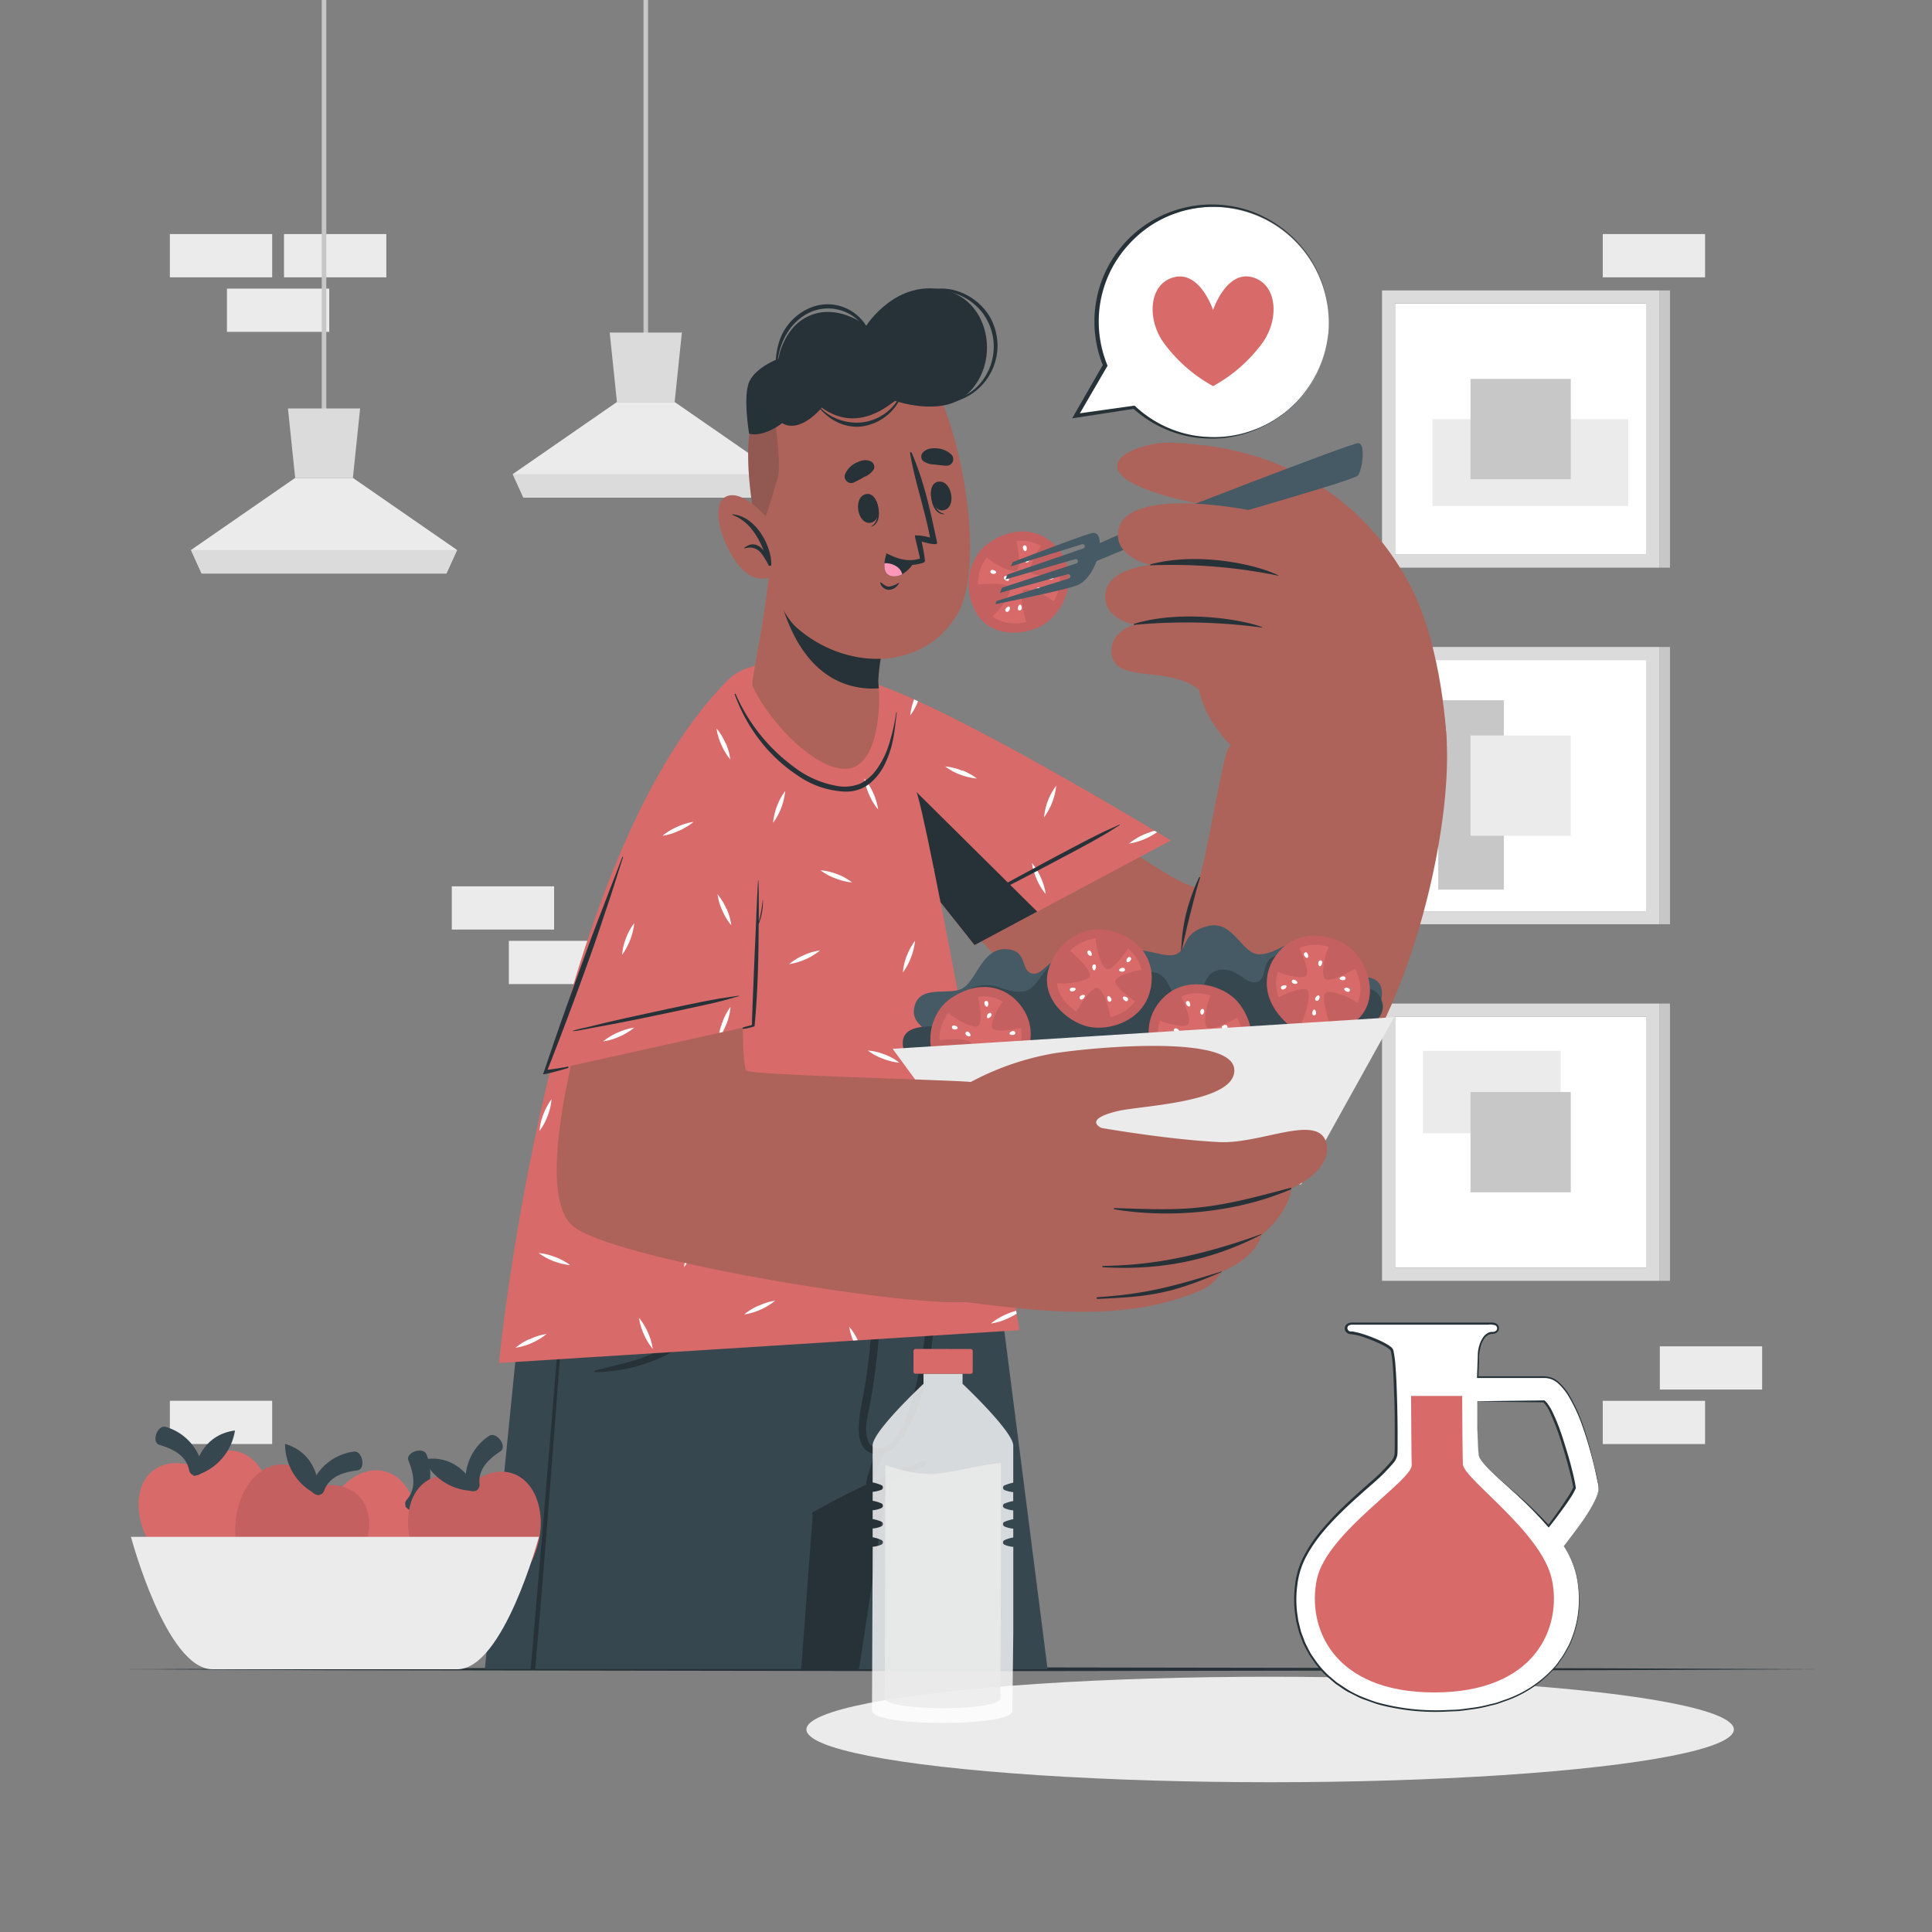 <svg xmlns="http://www.w3.org/2000/svg" viewBox="0 0 500 500"><rect x="0" y="0" width="500" height="500" fill="#808080" stroke="none"/><g id="freepik--background-complete--inject-2"><path style="fill:#ebebeb" d="M58.73 74.69h26.48v11.19H58.73zM43.96 60.58h26.48v11.19H43.96zM73.5 60.58h26.48v11.19H73.5zM414.79 60.58h26.48v11.19h-26.48zM414.79 362.53h26.48v11.19h-26.48zM429.56 348.42h26.48v11.19h-26.48zM43.96 362.52h26.48v11.19H43.96z"/><path transform="rotate(180 130.16 234.975)" style="fill:#ebebeb" d="M116.92 229.38h26.48v11.19h-26.48z"/><path transform="rotate(180 144.93 249.085)" style="fill:#ebebeb" d="M131.69 243.49h26.48v11.19h-26.48z"/><path style="fill:#c7c7c7" d="M83.27 0h1.18v109.15h-1.18z"/><path style="fill:#ebebeb" d="m118.29 142.34-2.77 6.09H52.19l-2.76-6.09 26.96-18.66h14.94l26.96 18.66z"/><path style="fill:#dbdbdb" d="m93.2 105.7-1.87 17.98H76.39l-1.87-17.98H93.2zM118.29 142.35l-2.77 6.08H52.19l-2.76-6.08h68.86z"/><path style="fill:#c7c7c7" d="M166.54 0h1.18v89.51h-1.18z"/><path style="fill:#ebebeb" d="m201.56 122.7-2.77 6.09h-63.33l-2.76-6.09 26.96-18.66h14.94l26.96 18.66z"/><path style="fill:#dbdbdb" d="m176.47 86.06-1.87 17.98h-14.94l-1.87-17.98h18.68zM201.56 122.71l-2.77 6.08h-63.33l-2.76-6.08h68.86z"/><path style="fill:#fff" d="M361.05 78.54h64.99v64.99h-64.99z"/><path d="M357.67 75.16v71.75h71.75V75.16ZM426 143.53h-65v-65h65Z" style="fill:#dbdbdb"/><path transform="rotate(90 396.04 119.71)" style="fill:#ebebeb" d="M384.8 94.38h22.47v50.65H384.8z"/><path transform="rotate(90 393.545 111.035)" style="fill:#c7c7c7" d="M380.57 98.06h25.95v25.95h-25.95z"/><path style="fill:#c7c7c7" d="M429.42 75.16h2.77v71.75h-2.77z"/><path style="fill:#fff" d="M361.05 170.82h64.99v64.99h-64.99z"/><path style="fill:#c7c7c7" d="M372.22 181.22h16.97v49.02h-16.97z"/><path d="M357.67 167.44v71.75h71.75v-71.75ZM426 235.81h-65v-65h65Z" style="fill:#dbdbdb"/><path style="fill:#ebebeb" d="M380.57 190.34h25.95v25.95h-25.95z"/><path style="fill:#c7c7c7" d="M429.42 167.44h2.77v71.75h-2.77z"/><path style="fill:#fff" d="M361.05 263.1h64.99v64.99h-64.99z"/><path style="fill:#ebebeb" d="M368.26 271.96h35.66v21.32h-35.66z"/><path d="M357.67 259.72v71.75h71.75v-71.75ZM426 328.09h-65v-65h65Z" style="fill:#dbdbdb"/><path style="fill:#c7c7c7" d="M380.57 282.62h25.95v25.95h-25.95zM429.42 259.72h2.77v71.75h-2.77z"/></g><ellipse cx="328.71" cy="447.59" rx="120.01" ry="13.65" style="fill:#ebebeb" id="freepik--Shadow--inject-2"/><path style="fill:#263238" d="m30.67 432 54.83-.24 54.84-.09L250 431.5l109.66.17 54.84.08 54.83.25-54.83.24-54.84.09-109.66.17-109.66-.17-54.84-.09-54.83-.24z" id="freepik--Table--inject-2"/><g id="freepik--Character--inject-2"><path d="M271.12 432h-86.9c-2.74-29.46-5.49-59.65-7.67-83.72-.07-.8-.15-1.6-.22-2.39-2.46-27.23-4.13-46.05-4.13-46.05h82a1.79 1.79 0 0 1 0 .25c.61 4.46 8.96 69.54 16.92 131.91Z" style="fill:#37474f"/><path d="M197.39 432H196c-3.79-31.9-6.87-63.86-9.67-95.86q-.24-2.87-.5-5.75c-.56-6.57-1.12-13.17-1.66-19.75 0-.2.29-.2.32 0q.92 8.75 1.78 17.46a.09.09 0 0 1 0 .05c.2 2.12.42 4.23.63 6.36 2.23 22.08 4.44 44.14 6.86 66.19q1.73 15.67 3.63 31.3Z" style="fill:#263238"/><path d="m242.36 299.84-11 72.72-.39 2.46-1 6.55-.08.46-.26 1.76-7.32 48.21h-46.68c-4.79-27-9.69-54.68-13.75-77.65-.09-.52-.18-1-.27-1.52l-9.38-53Z" style="fill:#263238"/><path d="M254.28 299.77s0 .1-.05.32c-.65 4.24-7.71 49.71-19.44 79.55-.08.25-.17.48-.28.74 0 0-1.65.51-4.63 1.69-1.16.46-2.54 1-4.1 1.7l-1.7.76c-3.44 1.54-7.61 3.56-12.37 6.14-.46.24-.91.49-1.36.74v.54c-.24 3.13-1.46 19.19-3 40h-81.86c6.3-64.93 13.22-132.23 13.22-132.23Z" style="fill:#37474f"/><path d="M147.87 312.42c-2.33 30.46-4.56 60.92-7 91.34q-1.14 14.12-2.34 28.24h-1.2q5.19-59.78 9.87-119.56c.02-.44.7-.44.67-.02ZM238.65 378.24a180.07 180.07 0 0 0-28.3 13.18.32.32 0 0 0 .26.59c9.53-4.1 19.25-8 28.55-12.63a.62.62 0 0 0-.51-1.14ZM241.68 312.82c0-.33-.61-.4-.6 0 .07 11.32-.65 21.27-1.6 31.85-.45 4.91-4.4 32.05-12.91 30.07-1.43-.33-2.16-1.73-2.38-3.88-.27-2.58.7-5.75 1.13-8.32 1-5.69 1.71-11.39 2.19-17.12a155.92 155.92 0 0 0-.34-32.11.28.28 0 0 0-.55 0c0 14.83-.38 29.63-2.6 44.32-1.06 7.06-4.62 17.69 2.77 18.77s12.38-16.69 13.3-21.56c2.56-13.6 2.66-28.27 1.59-42.02Z" style="fill:#263238"/><path d="M226.79 375.43a46.62 46.62 0 0 0-1.91 5.63 12.71 12.71 0 0 0-.8 4.62.33.33 0 0 0 .59.13 16.36 16.36 0 0 0 2-4.5c.65-1.74 1.33-3.47 1.93-5.23a1 1 0 0 0-1.81-.65ZM188.26 321.7a15.36 15.36 0 0 0-.36-3.52.18.18 0 0 0-.35 0 14 14 0 0 0-.39 3c-.12 1.17-.28 2.33-.4 3.5a52.85 52.85 0 0 1-1.25 7.09 25.21 25.21 0 0 1-6.5 11.69 34.16 34.16 0 0 1-11 7.24c-4.57 1.94-9.39 2.66-14.11 4.05-.2.05-.14.34 0 .35a41 41 0 0 0 15.29-3 32.88 32.88 0 0 0 11.47-7.32 25.48 25.48 0 0 0 6.68-12 35.42 35.42 0 0 0 .92-7.11 33.2 33.2 0 0 0 0-3.97Z" style="fill:#263238"/><path d="M219.13 195c6.59 14.76 54.56 83.14 93.11 91.4 6.5 1.39 26.67 7.77 38.34-8.9 15.77-22.51 25.83-65.62 23.62-88.61-1.83-19-53.78-4.75-56.84 6.07-2.31 8.19-6.42 35.06-8.1 34.63-10.92-2.82-43.45-31-75.87-48.35-15.03-8.1-19.33 2.35-14.26 13.76Z" style="fill:#ad6359"/><path d="M306.07 241.27a50 50 0 0 1 .93-5 53.49 53.49 0 0 1 3.34-9.25c.06-.13.3-.05.25.1-1 3.07-1.73 6.26-2.55 9.39-.4 1.56-.78 3.11-1.13 4.68s-.79 3.2-1.06 4.82c0 .09-.18.08-.17 0 .11-1.61.17-3.17.39-4.74Z" style="fill:#263238"/><path d="M374.44 192.4s-.86-24.9-9.79-41.46c-6.17-11.45-22.38-34.86-61.17-36.36-9.2-.35-22.57 5.67-7.75 11.7 10.53 4.29 18.5 3.83 24.17 7.44 0 0-16.09 9.68-16.09 18.91 0 4.13-.61 13.07.85 21.81 0 0 2.87 2.51 5.42 2.4 0 0 .28 8.64 10 17.56Z" style="fill:#ad6359"/><path d="M256 140.45c-4.72 3.18-7.3 10.69-3.5 17.83s13.42 6.23 18 3.1 8.45-10.94 4.54-17.6c-3.31-5.78-10.73-8.9-19.04-3.33Z" style="fill:#d96a6a"/><path d="M256 140.45c-4.72 3.18-7.3 10.69-3.5 17.83s13.42 6.23 18 3.1 8.45-10.94 4.54-17.6c-3.31-5.78-10.73-8.9-19.04-3.33Z" style="opacity:.1"/><path d="M257.44 142.32c-3.85 2.59-5.95 8.73-2.85 14.56s11 5.09 14.72 2.53 6.91-8.93 3.72-14.38c-2.76-4.72-8.82-7.26-15.59-2.71Z" style="fill:#d96a6a"/><path d="M265.5 145.56c.34.27 1.56-.75.89-1.23s-1.33.89-.89 1.23ZM268.35 152.25c-.17.39 1.12 1.32 1.42.55s-1.19-1.07-1.42-.55ZM271.21 149.65c.07.42 1.66.49 1.49-.32s-1.58-.24-1.49.32ZM265.42 142.63c.42-.07.5-1.65-.31-1.49s-.25 1.58.31 1.49ZM257.81 148.17c.11-.41-1.31-1.13-1.49-.32s1.34.87 1.49.32ZM261.21 157c-.35-.25-1.52.82-.83 1.27s1.29-.93.83-1.27ZM264 156.47c-.42-.07-1 1.41-.18 1.51s.74-1.42.18-1.51ZM261.07 150.21c.3-.3-.58-1.63-1.13-1s.73 1.4 1.13 1Z" style="fill:#fff"/><path d="M252.51 151.31s7.75-.86 8.77.71-4.49 8.47-5.4 7.86-4.21-5.95-3.37-8.57Z" style="fill:#d96a6a"/><path d="M252.51 151.31s7.75-.86 8.77.71-4.49 8.47-5.4 7.86-4.21-5.95-3.37-8.57Z" style="opacity:.1"/><path d="M265.76 161.59s-2.29-7.46-.93-8.75 9.15 2.83 8.73 3.84-5.07 5.24-7.8 4.91Z" style="fill:#d96a6a"/><path d="M265.76 161.59s-2.29-7.46-.93-8.75 9.15 2.83 8.73 3.84-5.07 5.24-7.8 4.91Z" style="opacity:.1"/><path d="M275.63 147.85s-7.58 1.84-8.79.41 3.37-9 4.35-8.48 4.93 5.36 4.44 8.07Z" style="fill:#d96a6a"/><path d="M275.63 147.85s-7.58 1.84-8.79.41 3.37-9 4.35-8.48 4.93 5.36 4.44 8.07Z" style="opacity:.1"/><path d="M262.78 138.78s1.85 7.58.42 8.79-9-3.37-8.49-4.35 5.37-4.94 8.07-4.44Z" style="fill:#d96a6a"/><path d="M262.78 138.78s1.85 7.58.42 8.79-9-3.37-8.49-4.35 5.37-4.94 8.07-4.44Z" style="opacity:.1"/><path d="M278.71 151.49c-3.65 1.39-21.12 4.87-21.12 4.87l.34-.83 18.73-5.83a.57.57 0 0 0 .34-.7.56.56 0 0 0-.72-.37l-17.51 4.8.55-1.33 19.16-6.26a.58.58 0 1 0-.34-1.1l-17.93 5.22.53-1.27 19.6-6.74a.56.56 0 0 0 .38-.72.55.55 0 0 0-.71-.37l-18.4 5.71.45-1.08s18.44-7.12 20.62-7.54c3.93-.77 1.56 11.44-3.97 13.54Z" style="fill:#455a64"/><path d="M282.77 141.39c2.56-1.17 13.07-5.8 14.31-6.28 1.44-.56 52.37-20.37 54.4-20.43s1.11 6.91-.06 8.38-49.42 14.76-54.28 16.68c-5.09 2-14.66 6-14.66 6Z" style="fill:#455a64"/><path d="M361.86 149.65c-5.53-4-17.41-12.21-29.47-15.57-13.39-3.73-40.19-7.3-42.84 2.61-1.95 7.27 8.17 9.54 8.17 9.54s-11.39.85-11.71 7.8c-.29 6.34 7.63 7.62 7.63 7.62s-6.82 1.71-5.92 7.87c1.08 7.4 15.19 2.6 22.76 9.16 1.7 1.47 51.38-29.03 51.38-29.03Z" style="fill:#ad6359"/><path d="M330.81 148.89c-5.81-2.89-20.72-6.06-32.89-2.89-.28.07-.37.32-.11.31a136.3 136.3 0 0 1 33 2.68c.04.01.07-.07 0-.1ZM326.66 162.3c-5.28-2-20.79-4.56-33-.9-.28.08-.35.33-.09.31a146.28 146.28 0 0 1 33.07.71c.06.02.08-.1.02-.12Z" style="fill:#263238"/><path d="M252.2 244.61 303 217.5s-50.35-30.68-73.58-39.5c-24.21-9.23-33.37-2.44-11.57 24.06 21.47 26.06 34.35 42.55 34.35 42.55Z" style="fill:#d96a6a"/><path d="M298.83 215a19.08 19.08 0 0 0-2.84 1 16 16 0 0 0-3.79 2.31 15.84 15.84 0 0 0 4.25-1.26 16.13 16.13 0 0 0 3-1.69c-.21-.1-.45-.23-.62-.36Zm-53.52 7.57a15.29 15.29 0 0 0-3.78 2.31 15.79 15.79 0 0 0 4.24-1.27 15.31 15.31 0 0 0 3.79-2.3 15.15 15.15 0 0 0-4.25 1.26Zm24.06 4.56a15.56 15.56 0 0 0-2.3-3.78 15.59 15.59 0 0 0 1.26 4.25 15.2 15.2 0 0 0 2.3 3.77 15.28 15.28 0 0 0-1.26-4.24ZM226 205.25a15.86 15.86 0 0 0-2.31-3.77 15.64 15.64 0 0 0 1.27 4.24 15.07 15.07 0 0 0 2.3 3.78 15.59 15.59 0 0 0-1.26-4.25Zm-12-20.84a15.38 15.38 0 0 0-4.3-1 15.65 15.65 0 0 0 3.89 2.11 15.82 15.82 0 0 0 4.3 1 15.65 15.65 0 0 0-3.89-2.11Zm34.93 15a15.46 15.46 0 0 0-4.31-1.05 15.6 15.6 0 0 0 3.9 2.12 15.82 15.82 0 0 0 4.3 1 15.51 15.51 0 0 0-3.82-2.12ZM236.58 181a14.91 14.91 0 0 0-1 4.15 14.44 14.44 0 0 0 2-3.68Zm34.62 26.24a15.82 15.82 0 0 0-1 4.3 17.09 17.09 0 0 0 3.15-8.19 15.65 15.65 0 0 0-2.15 3.86Z" style="fill:#fff"/><path d="M251 234c1.13-.78 2.39-1.41 3.58-2.09s2.46-1.39 3.69-2.09c2.5-1.41 5-2.78 7.54-4.14 5-2.71 10.07-5.45 15.16-8.07 1.4-.73 2.8-1.44 4.22-2.13s3-1.34 4.52-2.06a.08.08 0 0 1 .06.14c-1.22.71-2.4 1.53-3.62 2.24s-2.53 1.46-3.8 2.16q-3.76 2.07-7.57 4.07c-5 2.64-10 5.3-15 7.83L255.5 232c-1.47.74-2.93 1.57-4.47 2.17-.03.03-.15-.08-.03-.17Z" style="fill:#263238"/><path d="M217.85 202c21.47 26.11 34.35 42.59 34.35 42.59l16.23-8.66-61-60.42c-4.21 3.23-1.62 11.86 10.42 26.49Z" style="fill:#263238"/><path d="m263.77 344.24-134.64 8.5S141.6 223 188.45 175.91c5.79-5.81 19.7-5.45 29-1.53 3.33 1.39 15.92 16.85 20.18 32s26.47 137.38 26.14 137.86Z" style="fill:#d96a6a"/><path d="M175.24 214a15.74 15.74 0 0 0-3.79 2.3 15.05 15.05 0 0 0 4.25-1.3 15.31 15.31 0 0 0 3.79-2.3 15.73 15.73 0 0 0-4.25 1.3Zm66.45 10.8a1 1 0 0 0-.16.13.86.86 0 0 0 .17 0s-.01-.15-.01-.18ZM208 247.22a15.62 15.62 0 0 0-3.79 2.3 15.84 15.84 0 0 0 4.25-1.26 15.49 15.49 0 0 0 3.78-2.3 15.08 15.08 0 0 0-4.24 1.26Zm-14.8 56.94a15.6 15.6 0 0 0-3.78 2.31 15.25 15.25 0 0 0 4.25-1.26 15.79 15.79 0 0 0 3.78-2.31 15.59 15.59 0 0 0-4.25 1.26Zm-33.26-37a16.08 16.08 0 0 0-3.78 2.3 15.25 15.25 0 0 0 4.25-1.26 15.75 15.75 0 0 0 3.78-2.3 15.59 15.59 0 0 0-4.25 1.31Zm-22.73 79.33a15.37 15.37 0 0 0-3.78 2.3 15.25 15.25 0 0 0 4.25-1.26 15.6 15.6 0 0 0 3.78-2.31 15.16 15.16 0 0 0-4.25 1.32Zm59.16-8.61a15.44 15.44 0 0 0-3.78 2.3 15.59 15.59 0 0 0 4.25-1.26 15.92 15.92 0 0 0 3.78-2.31 14.94 14.94 0 0 0-4.25 1.32Zm66.63 1.34a17.7 17.7 0 0 0-2.76 1 16.21 16.21 0 0 0-3.78 2.3 15.35 15.35 0 0 0 4.25-1.26 19.39 19.39 0 0 0 2.42-1.29c-.06-.26-.13-.51-.13-.75Zm-30.41-39.07a15.66 15.66 0 0 0-3.79 2.31 15.73 15.73 0 0 0 4.2-1.26 15.47 15.47 0 0 0 3.79-2.31 15.38 15.38 0 0 0-4.22 1.26ZM187.8 192.29a15.41 15.41 0 0 0-2.31-3.78 15.77 15.77 0 0 0 1.26 4.24 15.47 15.47 0 0 0 2.31 3.79 15.38 15.38 0 0 0-1.26-4.25Zm-20.13 152.55a15.43 15.43 0 0 0-2.3-3.79 15.38 15.38 0 0 0 1.26 4.25 15.62 15.62 0 0 0 2.3 3.79 14.73 14.73 0 0 0-1.26-4.25Zm-8.27-37.15a15.58 15.58 0 0 0-2.32-3.77 15.88 15.88 0 0 0 1.26 4.24 15.27 15.27 0 0 0 2.32 3.78 16 16 0 0 0-1.26-4.25Zm49.82-25.52a16.07 16.07 0 0 0-2.3-3.79 15.05 15.05 0 0 0 1.26 4.25 15.31 15.31 0 0 0 2.3 3.79 15.84 15.84 0 0 0-1.26-4.25Zm-21.16-47a15.66 15.66 0 0 0-2.31-3.79 15.05 15.05 0 0 0 1.26 4.25 15.47 15.47 0 0 0 2.31 3.79 15.38 15.38 0 0 0-1.26-4.2Zm31.73 108.16a14.56 14.56 0 0 0 1 3.58l1.2-.08a15.83 15.83 0 0 0-2.2-3.45Zm36.4-30.33a15.45 15.45 0 0 0-2.32-3.78 16.37 16.37 0 0 0 1.26 4.24 15.72 15.72 0 0 0 2.31 3.78 15.51 15.51 0 0 0-1.25-4.24ZM226 205.25a15.86 15.86 0 0 0-2.31-3.77 15.64 15.64 0 0 0 1.27 4.24 15.07 15.07 0 0 0 2.3 3.78 15.59 15.59 0 0 0-1.26-4.25Zm-12-20.84a15.38 15.38 0 0 0-4.3-1 15.65 15.65 0 0 0 3.89 2.11 15.82 15.82 0 0 0 4.3 1 15.65 15.65 0 0 0-3.89-2.11Zm-37.7 103.64A15 15 0 0 0 172 287a15.75 15.75 0 0 0 3.9 2.12 16.1 16.1 0 0 0 4.3 1 15.09 15.09 0 0 0-3.86-2.07Zm-32.6 37.28a15.54 15.54 0 0 0-4.31-1.05 17.07 17.07 0 0 0 8.2 3.15 15.64 15.64 0 0 0-3.85-2.1Zm91.59 3a15.54 15.54 0 0 0-4.31-1.05 17.07 17.07 0 0 0 8.2 3.15 15.79 15.79 0 0 0-3.85-2.1Zm-6.41-55.46a15.12 15.12 0 0 0-4.3-1 15.34 15.34 0 0 0 3.89 2.11 16.12 16.12 0 0 0 4.3 1.05 15.07 15.07 0 0 0-3.85-2.16Zm-12.24-46.64a15 15 0 0 0-4.3-1 15.3 15.3 0 0 0 3.89 2.1 15.48 15.48 0 0 0 4.3 1.05 15 15 0 0 0-3.85-2.15ZM162 242.81a15.12 15.12 0 0 0-1 4.3 17.45 17.45 0 0 0 3.15-8.2 15.09 15.09 0 0 0-2.15 3.9Zm49.61 74.71a15.13 15.13 0 0 0-1 4.3 15.69 15.69 0 0 0 2.12-3.89 16.2 16.2 0 0 0 1-4.3 15.19 15.19 0 0 0-2.1 3.89Zm23.06-70.17a15.25 15.25 0 0 0-1 4.32 17.16 17.16 0 0 0 3.15-8.21 15.53 15.53 0 0 0-2.13 3.89Zm-56.63 76.29a15.19 15.19 0 0 0-1 4.31 16 16 0 0 0 2.11-3.91 15.73 15.73 0 0 0 1-4.3 15.39 15.39 0 0 0-2.09 3.9Zm-37.42-35.27a15.8 15.8 0 0 0-1 4.31 15.25 15.25 0 0 0 2.11-3.9 15 15 0 0 0 1-4.3 16.17 16.17 0 0 0-2.09 3.89ZM187 264.43a14.86 14.86 0 0 0-1 4.31 17.17 17.17 0 0 0 3.15-8.2 15.19 15.19 0 0 0-2.15 3.89Zm14.08-55.82a16.36 16.36 0 0 0-1 4.31 15.54 15.54 0 0 0 2.12-3.89 15.89 15.89 0 0 0 1-4.31 15.87 15.87 0 0 0-2.11 3.89Z" style="fill:#fff"/><path d="M190.4 179.65a46.48 46.48 0 0 0 15.09 18.85 25.43 25.43 0 0 0 11 4.88 10.84 10.84 0 0 0 6.27-.63 12.24 12.24 0 0 0 4.51-4.22 23 23 0 0 0 2.94-6.36 54.74 54.74 0 0 0 1.73-7.71.08.08 0 1 1 .15 0c-.36 2.47-.52 5-1.07 7.4a24.91 24.91 0 0 1-2.2 6.24 14.8 14.8 0 0 1-4 4.88 9.74 9.74 0 0 1-6.22 1.88 23 23 0 0 1-12.1-4.12 40.75 40.75 0 0 1-9.36-8.52 43.14 43.14 0 0 1-7-12.52.13.13 0 0 1 .26-.05Z" style="fill:#263238"/><path d="M219.8 198.87c-7.88 1.32-20.43-11.42-25.06-21.38-.31-.68 1.15-7.57 2.54-16 .82-5.13 1.62-10.86 2-16.14.07-1.09 32.6 10.22 32.6 10.22s-4 10.86-4.54 20.07a12.89 12.89 0 0 0 .09 2.18 3.53 3.53 0 0 1 0 .36c.38 4.15-.01 19.4-7.63 20.69Z" style="fill:#ad6359"/><path d="M224 178.13a19.61 19.61 0 0 0 3.41 0v-.36a11.12 11.12 0 0 1-.08-2.18c.55-9.21 4.52-20.06 4.52-20.06s-26.4-9.19-31.68-10.21c.61 6.2 4.33 31.09 23.83 32.81Z" style="fill:#263238"/><path d="M194.56 109.21c-3.46 11.79 3.15 45.79 11.61 53.22 12.26 10.85 32.14 11.67 41.31-3 8.89-14.24-.51-58.3-9.94-65.08-13.88-10.02-37.88-2.59-42.98 14.86Z" style="fill:#ad6359"/><path d="M226.86 129.84c0-.09-.15.14-.13.23.5 2.28.7 5-1.22 6.12-.06 0 0 .15 0 .12 2.49-.83 2.2-4.4 1.35-6.47Z" style="fill:#263238"/><path d="M224.37 127.84c-3.73.42-2.62 7.85.84 7.46s2.29-7.81-.84-7.46ZM240.94 127.42c0-.09.2.08.21.17.27 2.32 1 4.92 3.17 5.37.07 0 .08.13 0 .13-2.6.03-3.49-3.44-3.38-5.67Z" style="fill:#263238"/><path d="M242.64 124.7c3.66-.83 5.06 6.55 1.67 7.33s-4.74-6.63-1.67-7.33ZM220.93 124.88a30.78 30.78 0 0 0 2.72-1.45 5 5 0 0 0 2.5-2 1.6 1.6 0 0 0-.53-1.87c-1.27-.82-2.71-.44-4 .19a5.78 5.78 0 0 0-2.93 3 1.7 1.7 0 0 0 2.24 2.13ZM245 120.53a29 29 0 0 1-3.07-.32 5 5 0 0 1-3.06-.93 1.58 1.58 0 0 1-.2-1.93c.87-1.23 2.35-1.42 3.77-1.32a5.87 5.87 0 0 1 3.83 1.67 1.7 1.7 0 0 1-1.27 2.83ZM228 150.75c.63.45 1.3 1.11 2.14 1.06a6.19 6.19 0 0 0 2.39-.95.08.08 0 0 1 .12.1 3.13 3.13 0 0 1-2.74 1.69 2.47 2.47 0 0 1-2.11-1.77c-.07-.12.1-.2.2-.13ZM229.38 143.49a7.92 7.92 0 0 0 5.76 2.71 10.17 10.17 0 0 0 2.84-.3 2.83 2.83 0 0 0 .52-.14c.17 0 .32-.09.5-.15a.58.58 0 0 0 .38-.59.86.86 0 0 0-.06-.23v-.2c-.22-1.78-.8-4.45-.8-4.45.7.22 4.22 1.22 4 .3-1.6-7.6-3.38-16-6.59-23.27a.21.21 0 0 0-.41.12c1.25 7.36 3.79 14.46 5.17 21.83a14.22 14.22 0 0 0-3.87-.57c-.24.11 1.21 5.14 1.24 5.95a.21.21 0 0 1 0 .09c-2.92.82-5.3.26-8.49-1.31-.2-.13-.35.05-.19.21Z" style="fill:#263238"/><path d="M236.8 145.16a9.46 9.46 0 0 1-3.3 3.45 4.21 4.21 0 0 1-2.52.53c-1.91-.2-2.2-1.88-2.08-3.38a9.79 9.79 0 0 1 .49-2.33 12.18 12.18 0 0 0 7.41 1.73Z" style="fill:#263238"/><path d="M233.5 148.61a4.21 4.21 0 0 1-2.52.53c-1.91-.2-2.2-1.88-2.08-3.38 2-.09 4.15.95 4.6 2.85Z" style="fill:#ff97b8"/><path d="M233 102.34a12.71 12.71 0 0 1-10.18 7c-4.27.36-9.05-1.46-11.52-5.07-.07-.11-.24 0-.17.11 2.64 3.86 7 6.5 11.76 6a13.07 13.07 0 0 0 10.39-7.85c.06-.24-.2-.37-.28-.19ZM214.65 78.75c-5.45-.2-10.51 3.57-12.57 8.49a18.63 18.63 0 0 0-1.16 9.29.1.1 0 0 0 .2 0c-.24-5 1.66-10.64 5.66-13.88a11.45 11.45 0 0 1 13.22-1.3 11.59 11.59 0 0 1 5 5.88.23.23 0 0 0 .43-.15 11.83 11.83 0 0 0-10.78-8.33ZM256 81.71a15.31 15.31 0 0 0-8.32-6.4c-4.77-1.52-9.35 0-13.87 1.65-.12 0-.05.23.07.19 3.85-1.37 7.83-2.54 11.93-1.59A15 15 0 0 1 254.3 81a14.65 14.65 0 0 1-1.47 19.14 14.91 14.91 0 0 1-11.11 4c-.16 0-.22.23-.05.24A15 15 0 0 0 256 81.71Z" style="fill:#263238"/><path d="M193.87 112.24s-1.72-10.08.16-13.72 7.41-5.66 7.41-5.66 1.39-9.2 9.29-11.61c7.09-2.16 13.44 3.07 13.44 3.07s7.68-12.22 20.39-9.22c12.06 2.83 14.5 19.64 5.24 27.33-6.5 5.4-18.13 1.32-18.13 1.32-.93.37-9.35 8.73-19 1.75 0 0-5.52 6.84-10.27 4 .03.04-4.59 3.71-8.53 2.74Z" style="fill:#263238"/><path d="M199.39 100.31c.81 5.17 3 19.92 1.85 23.53s-3.63 12.92-5.28 13.92c-2.33-11-3.15-22.59-1.4-28.55a24.29 24.29 0 0 1 4.83-8.9Z" style="fill:#263238;opacity:.2"/><path d="M200.6 136.5s-8-10.74-12.93-7.85 1.38 18.65 7.31 20.64a5.94 5.94 0 0 0 7.87-3.45Z" style="fill:#ad6359"/><path d="M189.58 133.12a.08.08 0 0 0 0 .16c4.15 1.53 6.44 5.27 8.07 9.17-1.26-1.48-2.95-2.26-4.94-.74-.11.08 0 .24.12.21a3.67 3.67 0 0 1 4.07 1.15 18 18 0 0 1 2 3.2c.2.36.86.15.71-.27a1 1 0 0 1 0-.1c-.09-5.23-4.39-12.43-10.03-12.78Z" style="fill:#263238"/><path d="M285.32 254.21c-5.33 1-3.91-6.05-8.85-6.51s-6.42 5-9.46 4.22-.86-6.23-6.91-6.28-7.43 8.28-11.09 10.2-11.53-1.34-12.47 5.33 12.57 8.89 22.27 13.56S279 286.5 287.75 286c9.38-.59 13.46-6.7 20.64-7.67s23.68 3.47 30.71-2.82 18.38-11.36 18.55-18.18-8.79-3.82-11.66-4.15-2.6-7.86-8.12-8.91-6.88 2.37-11.68 2.71-6.86-9-13.59-7.32-5 5.48-7.91 7.14-8.57-2.11-12.5-.38-2.12 6.94-6.87 7.79Z" style="fill:#455a64"/><path d="M307.07 258.68c5.56.27 3.22-6.51 8.2-7.6s7.18 4.15 10.19 3 .08-6.28 6.24-7.11 8.63 7.28 12.61 8.71 11.59-2.8 13.41 3.7-11.7 10.42-21 16.29-19.09 14.25-28.09 14.82c-9.64.61-14.59-4.94-22-5s-23.72 6.46-31.69 1.11-20.18-8.92-21.23-15.66 8.48-4.92 11.36-5.61 1.66-8.13 7.15-9.87 7.32 1.47 12.26 1.2 5.85-9.78 12.93-9 5.78 4.8 9 6.07 8.48-3.18 12.7-2 3.01 6.71 7.96 6.95Z" style="fill:#37474f"/><path d="M246.09 258.35c-4.72 3.18-7.3 10.69-3.5 17.83s13.42 6.23 18 3.1 8.45-10.94 4.54-17.6c-3.35-5.78-10.77-8.9-19.04-3.33Z" style="fill:#d96a6a"/><path d="M246.09 258.35c-4.72 3.18-7.3 10.69-3.5 17.83s13.42 6.23 18 3.1 8.45-10.94 4.54-17.6c-3.35-5.78-10.77-8.9-19.04-3.33Z" style="opacity:.1"/><path d="M247.49 260.22c-3.85 2.59-6 8.73-2.85 14.56s11 5.09 14.72 2.53 6.91-8.93 3.72-14.38c-2.76-4.72-8.82-7.26-15.59-2.71Z" style="fill:#d96a6a"/><path d="M255.55 263.46c.34.27 1.56-.75.89-1.23s-1.33.89-.89 1.23ZM258.4 270.15c-.17.39 1.12 1.32 1.42.55s-1.19-1.07-1.42-.55ZM261.26 267.55c.07.42 1.66.49 1.49-.32s-1.58-.23-1.49.32ZM255.47 260.53c.42-.07.5-1.65-.31-1.49s-.25 1.58.31 1.49ZM247.86 266.07c.11-.41-1.31-1.13-1.49-.32s1.34.87 1.49.32ZM251.26 274.91c-.35-.25-1.52.82-.83 1.27s1.29-.94.83-1.27ZM254.05 274.37c-.42-.07-1 1.41-.18 1.51s.74-1.42.18-1.51ZM251.12 268.11c.3-.3-.58-1.63-1.13-1s.73 1.4 1.13 1Z" style="fill:#fff"/><path d="M242.56 269.21s7.75-.86 8.77.71-4.49 8.47-5.4 7.86-4.21-5.95-3.37-8.57Z" style="fill:#d96a6a"/><path d="M242.56 269.21s7.75-.86 8.77.71-4.49 8.47-5.4 7.86-4.21-5.95-3.37-8.57Z" style="opacity:.1"/><path d="M255.81 279.49s-2.29-7.46-.93-8.75 9.15 2.83 8.73 3.84-5.07 5.24-7.8 4.91Z" style="fill:#d96a6a"/><path d="M255.81 279.49s-2.29-7.46-.93-8.75 9.15 2.83 8.73 3.84-5.07 5.24-7.8 4.91Z" style="opacity:.1"/><path d="M265.68 265.75s-7.58 1.84-8.79.41 3.37-9 4.35-8.48 4.93 5.32 4.44 8.07Z" style="fill:#d96a6a"/><path d="M265.68 265.75s-7.58 1.84-8.79.41 3.37-9 4.35-8.48 4.93 5.32 4.44 8.07Z" style="opacity:.1"/><path d="M252.83 256.68s1.85 7.58.42 8.79-9-3.37-8.49-4.35 5.37-4.94 8.07-4.44Z" style="fill:#d96a6a"/><path d="M252.83 256.68s1.85 7.58.42 8.79-9-3.37-8.49-4.35 5.37-4.94 8.07-4.44Z" style="opacity:.1"/><path d="M286.78 240.74c-5.56-1.22-12.77 2.1-15.31 9.78s4.76 14 10.21 15.18 13.74-1.44 15.87-8.87c1.84-6.43-1.03-13.95-10.77-16.09Z" style="fill:#d96a6a"/><path d="M286.78 240.74c-5.56-1.22-12.77 2.1-15.31 9.78s4.76 14 10.21 15.18 13.74-1.44 15.87-8.87c1.84-6.43-1.03-13.95-10.77-16.09Z" style="opacity:.1"/><path d="M286.4 243c-4.53-1-10.42 1.72-12.5 8s3.89 11.45 8.34 12.4 11.23-1.17 13-7.24c1.47-5.23-.88-11.37-8.84-13.16Z" style="fill:#d96a6a"/><path d="M289.62 251.11c0 .43 1.62.61 1.51-.21s-1.57-.35-1.51.21ZM286.76 257.79c-.41.15-.19 1.72.57 1.41s-.05-1.6-.57-1.41ZM290.61 258.06c-.26.35.78 1.54 1.25.86s-.92-1.31-1.25-.86ZM291.68 249c.34.27 1.55-.77.87-1.24s-1.32.92-.87 1.24ZM282.42 247.35c.38-.21-.09-1.73-.79-1.3s.3 1.57.79 1.3ZM278.38 255.92c-.06-.43-1.65-.54-1.5.27s1.57.28 1.5-.27ZM280.69 257.56c-.24-.36-1.71.25-1.22.91s1.53-.47 1.22-.91ZM283.19 251.12c.43 0 .78-1.55 0-1.53s-.56 1.52 0 1.53Z" style="fill:#fff"/><path d="M276.49 245.68s6 5 5.55 6.84-9.23 2.6-9.42 1.52 1.38-7.15 3.87-8.36Z" style="fill:#d96a6a"/><path d="M276.49 245.68s6 5 5.55 6.84-9.23 2.6-9.42 1.52 1.38-7.15 3.87-8.36Z" style="opacity:.1"/><path d="M278.21 262.37s3.81-6.81 5.68-6.72 4.27 8.58 3.25 9-7.29-.07-8.93-2.28Z" style="fill:#d96a6a"/><path d="M278.21 262.37s3.81-6.81 5.68-6.72 4.27 8.58 3.25 9-7.29-.07-8.93-2.28Z" style="opacity:.1"/><path d="M295 260s-6.57-4.22-6.37-6.08 8.82-3.75 9.14-2.71-.51 7.3-2.77 8.79Z" style="fill:#d96a6a"/><path d="M295 260s-6.57-4.22-6.37-6.08 8.82-3.75 9.14-2.71-.51 7.3-2.77 8.79Z" style="opacity:.1"/><path d="M292.65 244.46s-4.21 6.57-6.07 6.37-3.75-8.81-2.71-9.14 7.27.47 8.78 2.77Z" style="fill:#d96a6a"/><path d="M292.65 244.46s-4.21 6.57-6.07 6.37-3.75-8.81-2.71-9.14 7.27.47 8.78 2.77Z" style="opacity:.1"/><path d="M302.46 277.36c4.19 3.85 12.09 4.6 18.15-.76s2.92-14.51-1.2-18.25-12.61-5.66-18.18-.31c-4.82 4.64-6.12 12.58 1.23 19.32Z" style="fill:#d96a6a"/><path d="M302.46 277.36c4.19 3.85 12.09 4.6 18.15-.76s2.92-14.51-1.2-18.25-12.61-5.66-18.18-.31c-4.82 4.64-6.12 12.58 1.23 19.32Z" style="opacity:.1"/><path d="M303.94 275.56c3.42 3.14 9.88 3.75 14.83-.62s2.39-11.85-1-14.92-10.3-4.62-14.85-.25c-3.92 3.79-4.98 10.28 1.02 15.79Z" style="fill:#d96a6a"/><path d="M305.22 267c.18-.39-1.1-1.34-1.41-.58s1.19 1.06 1.41.58ZM311.05 262.63c.42.08 1-1.39.2-1.51s-.76 1.41-.2 1.51ZM307.85 260.46c.4-.16.1-1.72-.65-1.37s.14 1.59.65 1.37ZM302.38 267.74c-.16-.4-1.72-.11-1.38.64s1.6-.13 1.38-.64ZM309.55 273.84c-.43 0-.79 1.53 0 1.52s.56-1.51 0-1.52ZM317.35 268.46c-.16.4 1.15 1.29 1.43.52s-1.22-1.04-1.43-.52ZM316.17 265.88c0 .43 1.61.64 1.51-.18s-1.55-.38-1.51.18ZM310.77 270.19c-.37-.22-1.45.95-.72 1.34s1.21-1.05.72-1.34Z" style="fill:#fff"/><path d="M313.84 278.26s-2.65-7.34-1.36-8.7 9.28 2.39 8.91 3.41-4.8 5.49-7.55 5.29Z" style="fill:#d96a6a"/><path d="M313.84 278.26s-2.65-7.34-1.36-8.7 9.28 2.39 8.91 3.41-4.8 5.49-7.55 5.29Z" style="opacity:.1"/><path d="M320.74 263s-6.72 4-8.29 2.95.61-9.56 1.69-9.38 6.28 3.66 6.6 6.43Z" style="fill:#d96a6a"/><path d="M320.74 263s-6.72 4-8.29 2.95.61-9.56 1.69-9.38 6.28 3.66 6.6 6.43Z" style="opacity:.1"/><path d="M305.07 256.59s3.56 6.94 2.46 8.45-9.51-1.19-9.27-2.25 4.07-6.05 6.81-6.2Z" style="fill:#d96a6a"/><path d="M305.07 256.59s3.56 6.94 2.46 8.45-9.51-1.19-9.27-2.25 4.07-6.05 6.81-6.2Z" style="opacity:.1"/><path d="M299.25 271.19s6.95-3.56 8.46-2.45-1.19 9.51-2.26 9.27-6.05-4.07-6.2-6.82Z" style="fill:#d96a6a"/><path d="M299.25 271.19s6.95-3.56 8.46-2.45-1.19 9.51-2.26 9.27-6.05-4.07-6.2-6.82Z" style="opacity:.1"/><path d="M333 264.79c4.19 3.85 12.09 4.59 18.15-.77s2.92-14.5-1.2-18.25-12.61-5.66-18.18-.31C327 250.1 325.65 258 333 264.79Z" style="fill:#d96a6a"/><path d="M333 264.79c4.19 3.85 12.09 4.59 18.15-.77s2.92-14.5-1.2-18.25-12.61-5.66-18.18-.31C327 250.1 325.65 258 333 264.79Z" style="opacity:.1"/><path d="M334.48 263c3.42 3.14 9.88 3.75 14.83-.63s2.39-11.85-1-14.91-10.3-4.63-14.85-.25c-3.92 3.79-4.98 10.26 1.02 15.79Z" style="fill:#d96a6a"/><path d="M335.76 254.39c.18-.39-1.1-1.33-1.41-.57s1.17 1.08 1.41.57ZM341.59 250.06c.42.07 1-1.4.2-1.51s-.79 1.45-.2 1.51ZM338.39 247.89c.4-.17.1-1.73-.65-1.38s.14 1.6.65 1.38ZM332.92 255.16c-.16-.4-1.72-.1-1.38.64s1.6-.12 1.38-.64ZM340.09 261.26c-.43 0-.79 1.54 0 1.52s.56-1.5 0-1.52ZM347.89 255.89c-.16.4 1.15 1.29 1.43.51s-1.22-1.03-1.43-.51ZM346.71 253.3c0 .43 1.61.64 1.51-.17s-1.55-.39-1.51.17ZM341.31 257.62c-.37-.22-1.45.94-.72 1.34s1.21-1.05.72-1.34Z" style="fill:#fff"/><path d="M344.38 265.68s-2.65-7.34-1.36-8.69 9.28 2.38 8.91 3.41-4.8 5.48-7.55 5.28Z" style="fill:#d96a6a"/><path d="M344.38 265.68s-2.65-7.34-1.36-8.69 9.28 2.38 8.91 3.41-4.8 5.48-7.55 5.28Z" style="opacity:.1"/><path d="M351.28 250.39s-6.72 4-8.29 3 .61-9.56 1.69-9.39 6.32 3.66 6.6 6.39Z" style="fill:#d96a6a"/><path d="M351.28 250.39s-6.72 4-8.29 3 .61-9.56 1.69-9.39 6.32 3.66 6.6 6.39Z" style="opacity:.1"/><path d="M335.61 244s3.56 6.94 2.46 8.45-9.51-1.18-9.27-2.25 4.07-6.04 6.81-6.2Z" style="fill:#d96a6a"/><path d="M335.61 244s3.56 6.94 2.46 8.45-9.51-1.18-9.27-2.25 4.07-6.04 6.81-6.2Z" style="opacity:.1"/><path d="M329.79 258.62s6.95-3.56 8.46-2.46-1.19 9.51-2.26 9.27-6.05-4.06-6.2-6.81Z" style="fill:#d96a6a"/><path d="M329.79 258.62s6.95-3.56 8.46-2.46-1.19 9.51-2.26 9.27-6.05-4.06-6.2-6.81Z" style="opacity:.1"/><path style="fill:#ebebeb" d="m231.01 271.43 29.28 39.89 76.46-4.82 24.04-43.25-129.78 8.18z"/><path d="M169.93 204.82c-18.29 48.67-33.25 101.69-21.93 112.27 9.14 8.53 85.05 21 101.66 19.87 7.06-.46 14.23-55 2-56.91-3.48-.54-58-1.79-58.54-3-1.79-3.74-.36-30.18.31-61.69.84-40.5-15.76-31.14-23.5-10.54Z" style="fill:#ad6359"/><path d="M245.9 336.5c19.77 2.34 44.24 6.46 64.81-2.57a11.15 11.15 0 0 0 5.46-4.82c9.29-3.88 10.25-9.44 10.25-9.44 7.54-6.27 7.74-12.08 7.74-12.08s10.85-4.68 9.11-11.71c-1.93-7.9-16.8.22-27.7-.31-25-1.23-63.86-10.17-71-11.24Z" style="fill:#ad6359"/><path d="M288.51 312.65c7.36.21 14.59.62 21.94-.17 8.07-.86 15.69-3 23.5-5.06a.19.19 0 0 1 .12.37c-13.56 5.9-31 7.63-45.58 5.19-.35-.05-.35-.34.02-.33ZM285.58 327.63c7.17-.19 19.78-.6 40.79-8.22.07 0 .13.08.06.12-13 6.76-26.35 9.27-40.84 8.44-.45-.03-.49-.33-.01-.34ZM284.15 335.7c12.19-.78 19.77-2.82 32-6.66.06 0 .12.09.05.12-13.43 5.83-19 6.42-32.08 7-.45-.02-.45-.43.03-.46Z" style="fill:#263238"/><path d="M285.55 292.18c-3.19-1.45-2.46-3.13 3.6-4.61s31.26-2.21 30.26-11-36.16-5.58-46.44-4a71.08 71.08 0 0 0-29.86 12.55c6.98 1.1 28.77 4.76 42.44 7.06Z" style="fill:#ad6359"/><path d="m194.65 265.4-53.19 11.84s18.19-56.05 30-77.91c12.4-22.78 23.78-23.59 24.54 10.67.67 33.84-1.35 55.4-1.35 55.4Z" style="fill:#d96a6a"/><path d="M148.31 266.75c1.3-.44 2.68-.7 4-1l4.12-1c2.79-.67 5.59-1.29 8.39-1.9 5.59-1.21 11.19-2.45 16.8-3.57 1.55-.3 3.09-.61 4.64-.87s3.29-.45 4.92-.73c.1 0 .11.13 0 .15-1.38.34-2.73.8-4.11 1.15s-2.82.7-4.24 1q-4.2.94-8.4 1.83c-5.52 1.15-11 2.33-16.58 3.36l-4.65.86c-1.61.3-3.25.7-4.89.85-.05.02-.09-.1 0-.13Z" style="fill:#263238"/><path d="M153.58 245.07c1.28-3.61 2.45-7.24 3.68-10.86 1.39-4.11 2.65-8.26 4-12.39 0-.1-.15-.16-.19-.06-1.67 4.4-7.36 19.06-8.26 21.55-2.63 7.25-5.26 14.5-7.83 21.77-1.44 4.08-3 8.79-4.42 12.87-.1.3 4.17-.86 6.41-1.53.12 0 .2-.45.05-.41-2.12.48-5 .79-5.32.87 2.73-6.9 5.35-13.85 7.92-20.82q2.01-5.48 3.96-10.99ZM196.35 239.15a16.08 16.08 0 0 0 1.1-6.2h-.07a33.5 33.5 0 0 1-1 5.55v-2.31c0-2.79 0-5.58-.1-8.36h-.08c-.34 4.86-.46 9.73-.69 14.59s-.43 9.86-.63 14.79c-.11 2.68-.23 5.37-.28 8.06-.85.27-1.54.39-2.29.63-.2.06-.14.42.09.38a15 15 0 0 0 2.88-.68c.84-8.79 1.02-17.6 1.07-26.45Z" style="fill:#263238"/><path d="M187 264.43a17.73 17.73 0 0 0-.85 2.86l.87-.19a22 22 0 0 0 1.05-2.25 16.1 16.1 0 0 0 1-4.3 15.19 15.19 0 0 0-2.07 3.88Zm-25-21.62a15.12 15.12 0 0 0-1 4.3 17.45 17.45 0 0 0 3.15-8.2 15.09 15.09 0 0 0-2.15 3.9Zm26-7.59a15.66 15.66 0 0 0-2.31-3.79 15.05 15.05 0 0 0 1.26 4.25 15.47 15.47 0 0 0 2.31 3.79 15.38 15.38 0 0 0-1.2-4.25Zm-.26-42.93a15.41 15.41 0 0 0-2.31-3.78 15.77 15.77 0 0 0 1.26 4.24 15.47 15.47 0 0 0 2.31 3.79 15.38 15.38 0 0 0-1.2-4.25Zm-27.86 74.92a16.08 16.08 0 0 0-3.78 2.3 15.25 15.25 0 0 0 4.25-1.26 15.75 15.75 0 0 0 3.78-2.3 15.59 15.59 0 0 0-4.19 1.26ZM175.24 214a15.74 15.74 0 0 0-3.79 2.3 15.05 15.05 0 0 0 4.25-1.3 15.31 15.31 0 0 0 3.79-2.3 15.73 15.73 0 0 0-4.25 1.3Z" style="fill:#fff"/></g><g id="freepik--Water--inject-2"><path d="M262 442.78c0 4.19-36.34 4.14-36.33-.06l.18-42.42a6.93 6.93 0 0 0 2.27-.57.64.64 0 0 0 0-1.17 8.77 8.77 0 0 0-2.28-.71v-2.28a7 7 0 0 0 2.28-.56.68.68 0 0 0 0-1.21 11.1 11.1 0 0 0-2.28-.67v-2.28a7.25 7.25 0 0 0 2.28-.57.67.67 0 0 0 0-1.2 10.15 10.15 0 0 0-2.28-.68v-2.31a8.39 8.39 0 0 0 2.28-.54.67.67 0 0 0 0-1.2 12.67 12.67 0 0 0-2.28-.7v-9.59c0-3.37 11.2-14.08 12.93-15.72l.23-.21v-2.61h10.11v2.61s13.12 12.32 13.12 16v9.58a13.15 13.15 0 0 0-2.28.71.52.52 0 0 0-.26.22.67.67 0 0 0 .07.83.41.41 0 0 0 .19.15 8.31 8.31 0 0 0 2.27.54v2.31a10.47 10.47 0 0 0-2.2.64h-.08a.67.67 0 0 0 0 1.2l.18.07a7 7 0 0 0 2.11.51v2.28a10.13 10.13 0 0 0-1.85.51l-.43.16a.67.67 0 0 0 0 1.2 2.54 2.54 0 0 0 .53.2 6.53 6.53 0 0 0 1.75.37v2.28a9.61 9.61 0 0 0-1.54.4c-.27.1-.52.21-.73.31a.64.64 0 0 0 0 1.17 5.75 5.75 0 0 0 .86.3 6.88 6.88 0 0 0 1.42.27v22Z" style="fill:#fff;opacity:.8"/><path d="m259.05 378.8-.05 39.72-.12 21c0 3.44-29.92 3.41-29.91-.06l.18-60.3c2.53.9 8.43 2.73 13.54 2.19s11.63-2.35 16.31-2.74a.58.58 0 0 1 .05.19Z" style="fill:#ebebeb;opacity:.8"/><rect x="236.43" y="349.1" width="15.32" height="6.42" rx=".51" transform="rotate(.08 236.585 343.61)" style="fill:#d96a6a"/></g><g id="freepik--Bowl--inject-2"><path d="M50.66 408.51a6.56 6.56 0 0 0 5.91-3.8s2.66 2.59 7 .8 8.88-12.69 5.66-21.76-11.68-11.21-18.49-4.12c-9.21-3.37-15.9 2.28-14.76 11.84S46 408.83 50.66 408.51Z" style="fill:#d96a6a"/><path d="M42.93 369.29a13.61 13.61 0 0 1 9.5 10.41c.44 2.24-3 3.06-3.48.8-.75-3.78-4-5.46-7.68-6.56-2.2-.66-.55-5.31 1.66-4.65Z" style="fill:#37474f"/><path d="M50.1 382s.67-10.43 10.71-11.79A14.44 14.44 0 0 1 50.1 382Z" style="fill:#37474f"/><path d="M84.33 406.74A6.55 6.55 0 0 0 91 409s-.39 3.7 3.7 6 15.47-.87 20.61-9 1.59-16.11-8.19-17.09c-3-9.32-11.62-11.09-18.43-4.29s-7.51 18.62-4.36 22.12Z" style="fill:#d96a6a"/><path d="M110.39 376.42a13.61 13.61 0 0 1-2.31 13.9c-1.49 1.74-4.28-.49-2.78-2.23 2.51-2.93 1.83-6.51.41-10.1-.85-2.13 3.83-3.71 4.68-1.57Z" style="fill:#37474f"/><path d="M104.86 389.88s8.62-5.92 15.89 1.14a14.45 14.45 0 0 1-15.89-1.14Z" style="fill:#37474f"/><path d="M77.73 413.18a6.56 6.56 0 0 1-5.23-4.69s-3 2.14-7.06-.31-6.75-13.94-2.14-22.39 13.3-9.22 18.91-1.15c9.63-1.86 15.34 4.78 12.7 14s-12.59 15.59-17.18 14.54Z" style="fill:#d96a6a"/><path d="M77.73 413.18a6.56 6.56 0 0 1-5.23-4.69s-3 2.14-7.06-.31-6.75-13.94-2.14-22.39 13.3-9.22 18.91-1.15c9.63-1.86 15.34 4.78 12.7 14s-12.59 15.59-17.18 14.54Z" style="opacity:.1"/><path d="M91.57 375.67a13.62 13.62 0 0 0-11 8.78c-.79 2.14 2.51 3.5 3.31 1.34 1.33-3.61 4.8-4.76 8.62-5.26 2.25-.3 1.35-5.16-.93-4.86Z" style="fill:#37474f"/><path d="M82.49 387s1-10.4-8.71-13.33A14.42 14.42 0 0 0 82.49 387Z" style="fill:#37474f"/><path d="M130.62 411.39a6.58 6.58 0 0 1-6.77-1.91s-1.78 3.26-6.47 2.82-12.2-9.54-11.77-19.16 7.89-14.13 16.48-9.35c7.82-5.91 15.87-2.46 17.57 7s-4.46 19.53-9.04 20.6Z" style="fill:#d96a6a"/><path d="M130.62 411.39a6.58 6.58 0 0 1-6.77-1.91s-1.78 3.26-6.47 2.82-12.2-9.54-11.77-19.16 7.89-14.13 16.48-9.35c7.82-5.91 15.87-2.46 17.57 7s-4.46 19.53-9.04 20.6Z" style="opacity:.1"/><path d="M126.54 371.62a13.62 13.62 0 0 0-6 12.73c.23 2.28 3.79 2 3.56-.25-.39-3.83 2.22-6.38 5.43-8.52 1.88-1.27-1.07-5.23-2.99-3.96Z" style="fill:#37474f"/><path d="M123.39 385.82s-3.69-9.78-13.69-8.14a14.44 14.44 0 0 0 13.69 8.14Z" style="fill:#37474f"/><path d="M139.48 397.73S130.33 432 118.36 432H55c-12 0-21.11-34.27-21.11-34.27Z" style="fill:#ebebeb"/></g><g id="freepik--Oil--inject-2"><path d="M404.69 400.15c9.51-12 9.2-14.43 9.07-15.49 0-.28-4.95-28.23-13.82-28.23h-17.45c.06-3.36.16-5.94.24-6.52.35-2.56 1.58-5 3.54-5s2-2.41 0-2.41h-36.43c-1.95 0-1.95 2.41 0 2.41s9.23 2.81 10.32 4.23 1.4 22.49 1.13 27.27-22.29 17.08-25.43 31.49 4.52 34.94 36.11 34.94 39.24-20.53 36.12-34.94a24 24 0 0 0-3.4-7.75Zm-22-23.71c-.26-1.92-.31-7.92-.26-13.74h17.19c2.79 2.17 7.18 17.65 7.91 22.35-.59 1.54-3.59 5.86-6.72 9.93-7.49-8.57-17.73-15.36-18.16-18.54Z" style="fill:#fff"/><path d="M404.69 400.15c1.76-2.25 3.49-4.53 5.1-6.89.8-1.18 1.58-2.38 2.27-3.62a13.38 13.38 0 0 0 1.62-3.92 5.78 5.78 0 0 0-.2-2.1l-.44-2.09q-.45-2.1-1-4.17c-.71-2.76-1.53-5.5-2.48-8.19a42.76 42.76 0 0 0-3.57-7.74 14.7 14.7 0 0 0-2.63-3.29 5.25 5.25 0 0 0-3.74-1.51h-17.37v-.23l.15-4.14.07-2.06a8.61 8.61 0 0 1 .39-2.06 7.18 7.18 0 0 1 .89-1.93 3.49 3.49 0 0 1 1.67-1.4 2 2 0 0 1 .55-.12h.51a1.23 1.23 0 0 0 .76-.35.87.87 0 0 0-.24-1.34 4.7 4.7 0 0 0-1.9-.18h-35c-.66 0-1.22.16-1.37.67a.88.88 0 0 0 .79 1.09c.25 0 .68 0 1 .1s.69.14 1 .22c.68.18 1.34.38 2 .61a38.68 38.68 0 0 1 3.85 1.55 19.17 19.17 0 0 1 1.85 1 7.35 7.35 0 0 1 .89.64 1.6 1.6 0 0 1 .39.51 2.64 2.64 0 0 1 .17.55 33 33 0 0 1 .51 4.14c.2 2.75.3 5.49.38 8.24s.13 5.5.14 8.25v4.13c0 .69 0 1.35-.08 2.09a4.41 4.41 0 0 1-1 2 49.26 49.26 0 0 1-5.91 5.83c-2.06 1.82-4.12 3.63-6.11 5.51-3.95 3.77-7.78 7.78-10.38 12.57a20.62 20.62 0 0 0-2.47 7.68 28 28 0 0 0 .09 8.12l.14 1c.07.33.16.66.24 1l.49 2 .72 1.91.36.95.46.91.94 1.81c.36.57.77 1.12 1.15 1.68a23.48 23.48 0 0 0 2.59 3.14 13.92 13.92 0 0 0 1.49 1.38l1.55 1.32c1.15.73 2.25 1.54 3.43 2.21s2.42 1.26 3.69 1.75 2.56 1 3.87 1.34a56.88 56.88 0 0 0 16.23 1.88l4.1-.16c1.36-.13 2.72-.34 4.07-.51a32.51 32.51 0 0 0 4-.81c.66-.16 1.34-.29 2-.49l1.93-.68a30.29 30.29 0 0 0 13.41-9c.44-.52.79-1.11 1.19-1.66a12 12 0 0 0 1.11-1.72l1-1.81a15.69 15.69 0 0 0 .79-1.89 26.6 26.6 0 0 0 1.76-8 29.86 29.86 0 0 0-.58-8.17 24.08 24.08 0 0 0-3.28-7.55Zm0 0a24.27 24.27 0 0 1 3.37 7.48 30.12 30.12 0 0 1 .66 8.2 26.87 26.87 0 0 1-1.71 8.05 13.67 13.67 0 0 1-.78 1.91l-1 1.84a13.08 13.08 0 0 1-1.1 1.74c-.4.56-.75 1.16-1.2 1.69a30.13 30.13 0 0 1-13.49 9.23l-1.95.69c-.66.2-1.34.33-2 .5a35 35 0 0 1-4 .83c-1.37.17-2.73.39-4.1.52l-4.13.18a57.69 57.69 0 0 1-16.38-1.85c-1.32-.39-2.61-.9-3.92-1.35s-2.5-1.18-3.75-1.77-2.33-1.49-3.5-2.23l-1.58-1.35a13.59 13.59 0 0 1-1.53-1.4 25.37 25.37 0 0 1-2.66-3.2c-.39-.57-.8-1.13-1.17-1.71l-1-1.85-.48-.92-.37-1-.73-1.94-.52-2c-.08-.34-.18-.67-.25-1l-.14-1a28.44 28.44 0 0 1-.12-8.29 21.44 21.44 0 0 1 2.52-7.91 37.77 37.77 0 0 1 4.75-6.79 76.8 76.8 0 0 1 5.72-6c2-1.9 4.06-3.72 6.11-5.55a49 49 0 0 0 5.79-5.73 4 4 0 0 0 .83-1.65c.06-.63.06-1.35.08-2v-4.11c0-2.74 0-5.49-.11-8.23s-.17-5.48-.36-8.21a32.88 32.88 0 0 0-.47-4c0-.17-.09-.31-.13-.44a1.14 1.14 0 0 0-.24-.29 6.82 6.82 0 0 0-.78-.57 17.86 17.86 0 0 0-1.79-.94 38.85 38.85 0 0 0-3.78-1.54 14.39 14.39 0 0 0-3.95-.92 1.6 1.6 0 0 1-1.06-.63 1.4 1.4 0 0 1-.22-1.25 1.52 1.52 0 0 1 .84-.93 2.62 2.62 0 0 1 1.13-.18H386.08a2.17 2.17 0 0 1 1.12.24 1.38 1.38 0 0 1 .71 1 1.37 1.37 0 0 1-.36 1.16 1.71 1.71 0 0 1-1.06.51 3.3 3.3 0 0 0-1 .14 2.92 2.92 0 0 0-1.43 1.2 6.71 6.71 0 0 0-.83 1.8 14.17 14.17 0 0 0-.46 4l-.15 4.09-.23-.23h17.14a5.67 5.67 0 0 1 4 1.62 14.88 14.88 0 0 1 2.69 3.39 42.67 42.67 0 0 1 3.53 7.83c.94 2.71 1.73 5.46 2.42 8.24.34 1.38.66 2.78 1 4.18l.42 2.1a5.74 5.74 0 0 1 .17 2.15 13.11 13.11 0 0 1-1.66 3.95c-.71 1.25-1.5 2.44-2.31 3.61-1.58 2.39-3.32 4.65-5.1 6.89Z" style="fill:#263238"/><path d="M382.65 376.44c-.14-1.14-.17-2.28-.22-3.43l-.08-3.44v-6.94h.07l17.19-.21h.11l.06.06.57.57c.16.21.3.43.45.64a14.58 14.58 0 0 1 .78 1.31c.46.9.86 1.82 1.25 2.74.75 1.86 1.41 3.75 2 5.65s1.19 3.81 1.69 5.74 1 3.88 1.3 5.87V385.17a18.65 18.65 0 0 1-1.51 2.67c-.55.84-1.13 1.66-1.72 2.48q-1.76 2.43-3.62 4.8l-.17.21-.18-.2a105 105 0 0 0-9.15-9.24c-1.61-1.46-3.24-2.9-4.82-4.39-.79-.75-1.57-1.5-2.29-2.32a6.48 6.48 0 0 1-1.71-2.74Zm0 0a6.49 6.49 0 0 0 1.71 2.72c.73.81 1.52 1.56 2.31 2.3 1.6 1.47 3.24 2.9 4.86 4.33a108.53 108.53 0 0 1 9.41 9h-.35q1.8-2.4 3.5-4.86c.56-.83 1.12-1.66 1.65-2.49a18.23 18.23 0 0 0 1.44-2.56v.17c-.34-1.93-.83-3.86-1.35-5.78s-1.07-3.82-1.66-5.72-1.24-3.77-2-5.61c-.36-.92-.76-1.82-1.19-2.71a8.63 8.63 0 0 0-1.58-2.36l.17.06-17.19-.21.07-.07q-.06 3.44 0 6.87v3.44c.05 1.19.07 2.34.2 3.48Z" style="fill:#263238"/><path d="M371.19 438c-26.56 0-33-17.26-30.37-29.36s25-25.66 24.53-29.59c-.08-.77-.14-16.18-.17-17.79h13.23c0 1.68.1 17.1.19 17.79.53 3.92 20.31 17.46 23 29.59S397.75 438 371.19 438Z" style="fill:#d96a6a"/></g><g id="freepik--speech-bubble--inject-2"><path d="M343.73 86.39a30 30 0 0 1-50.22 19l-15 2.21 7.52-13a29.66 29.66 0 0 1-2.06-14.47 30.06 30.06 0 0 1 59.79 6.25Z" style="fill:#fff"/><path d="M343.73 86.39a30.3 30.3 0 0 1-6.06 15.24 35.28 35.28 0 0 1-2.73 3.14 33.76 33.76 0 0 1-3.17 2.68 29.62 29.62 0 0 1-7.25 4 30 30 0 0 1-8.09 1.93 30.71 30.71 0 0 1-4.18.08 26.31 26.31 0 0 1-4.16-.43 30.38 30.38 0 0 1-14.87-7.35l.36.11-15 2.31-1.09.17.55-1 7.48-13v.51A30.42 30.42 0 0 1 287.31 68a30.78 30.78 0 0 1 9.41-10 30.62 30.62 0 0 1 26.42-3.56 30.89 30.89 0 0 1 11.6 7.11 30.24 30.24 0 0 1 8.99 24.84Zm0 0a29.75 29.75 0 0 0-34.08-32.53 29.7 29.7 0 0 0-12.42 4.91 30.9 30.9 0 0 0-9 9.81 29.69 29.69 0 0 0-3.82 12.72 30 30 0 0 0 2.12 13.09l.11.27-.15.24-7.56 13-.54-.79 15.06-2.11h.21l.15.14a29.57 29.57 0 0 0 14.39 7.41 26.6 26.6 0 0 0 4.08.5 28.82 28.82 0 0 0 12.14-1.78 27.9 27.9 0 0 0 7.25-3.9 27.2 27.2 0 0 0 5.91-5.76 30.13 30.13 0 0 0 6.15-15.22Z" style="fill:#263238"/><path d="M326.58 88.93a39.22 39.22 0 0 1-12.63 11 39.25 39.25 0 0 1-12.62-11c-4.44-5.88-4.22-15.09 2.13-17.08 7-2.2 10.49 8.38 10.49 8.38s3.51-10.65 10.5-8.38c6.33 2.06 6.55 11.2 2.13 17.08Z" style="fill:#d96a6a"/></g></svg>